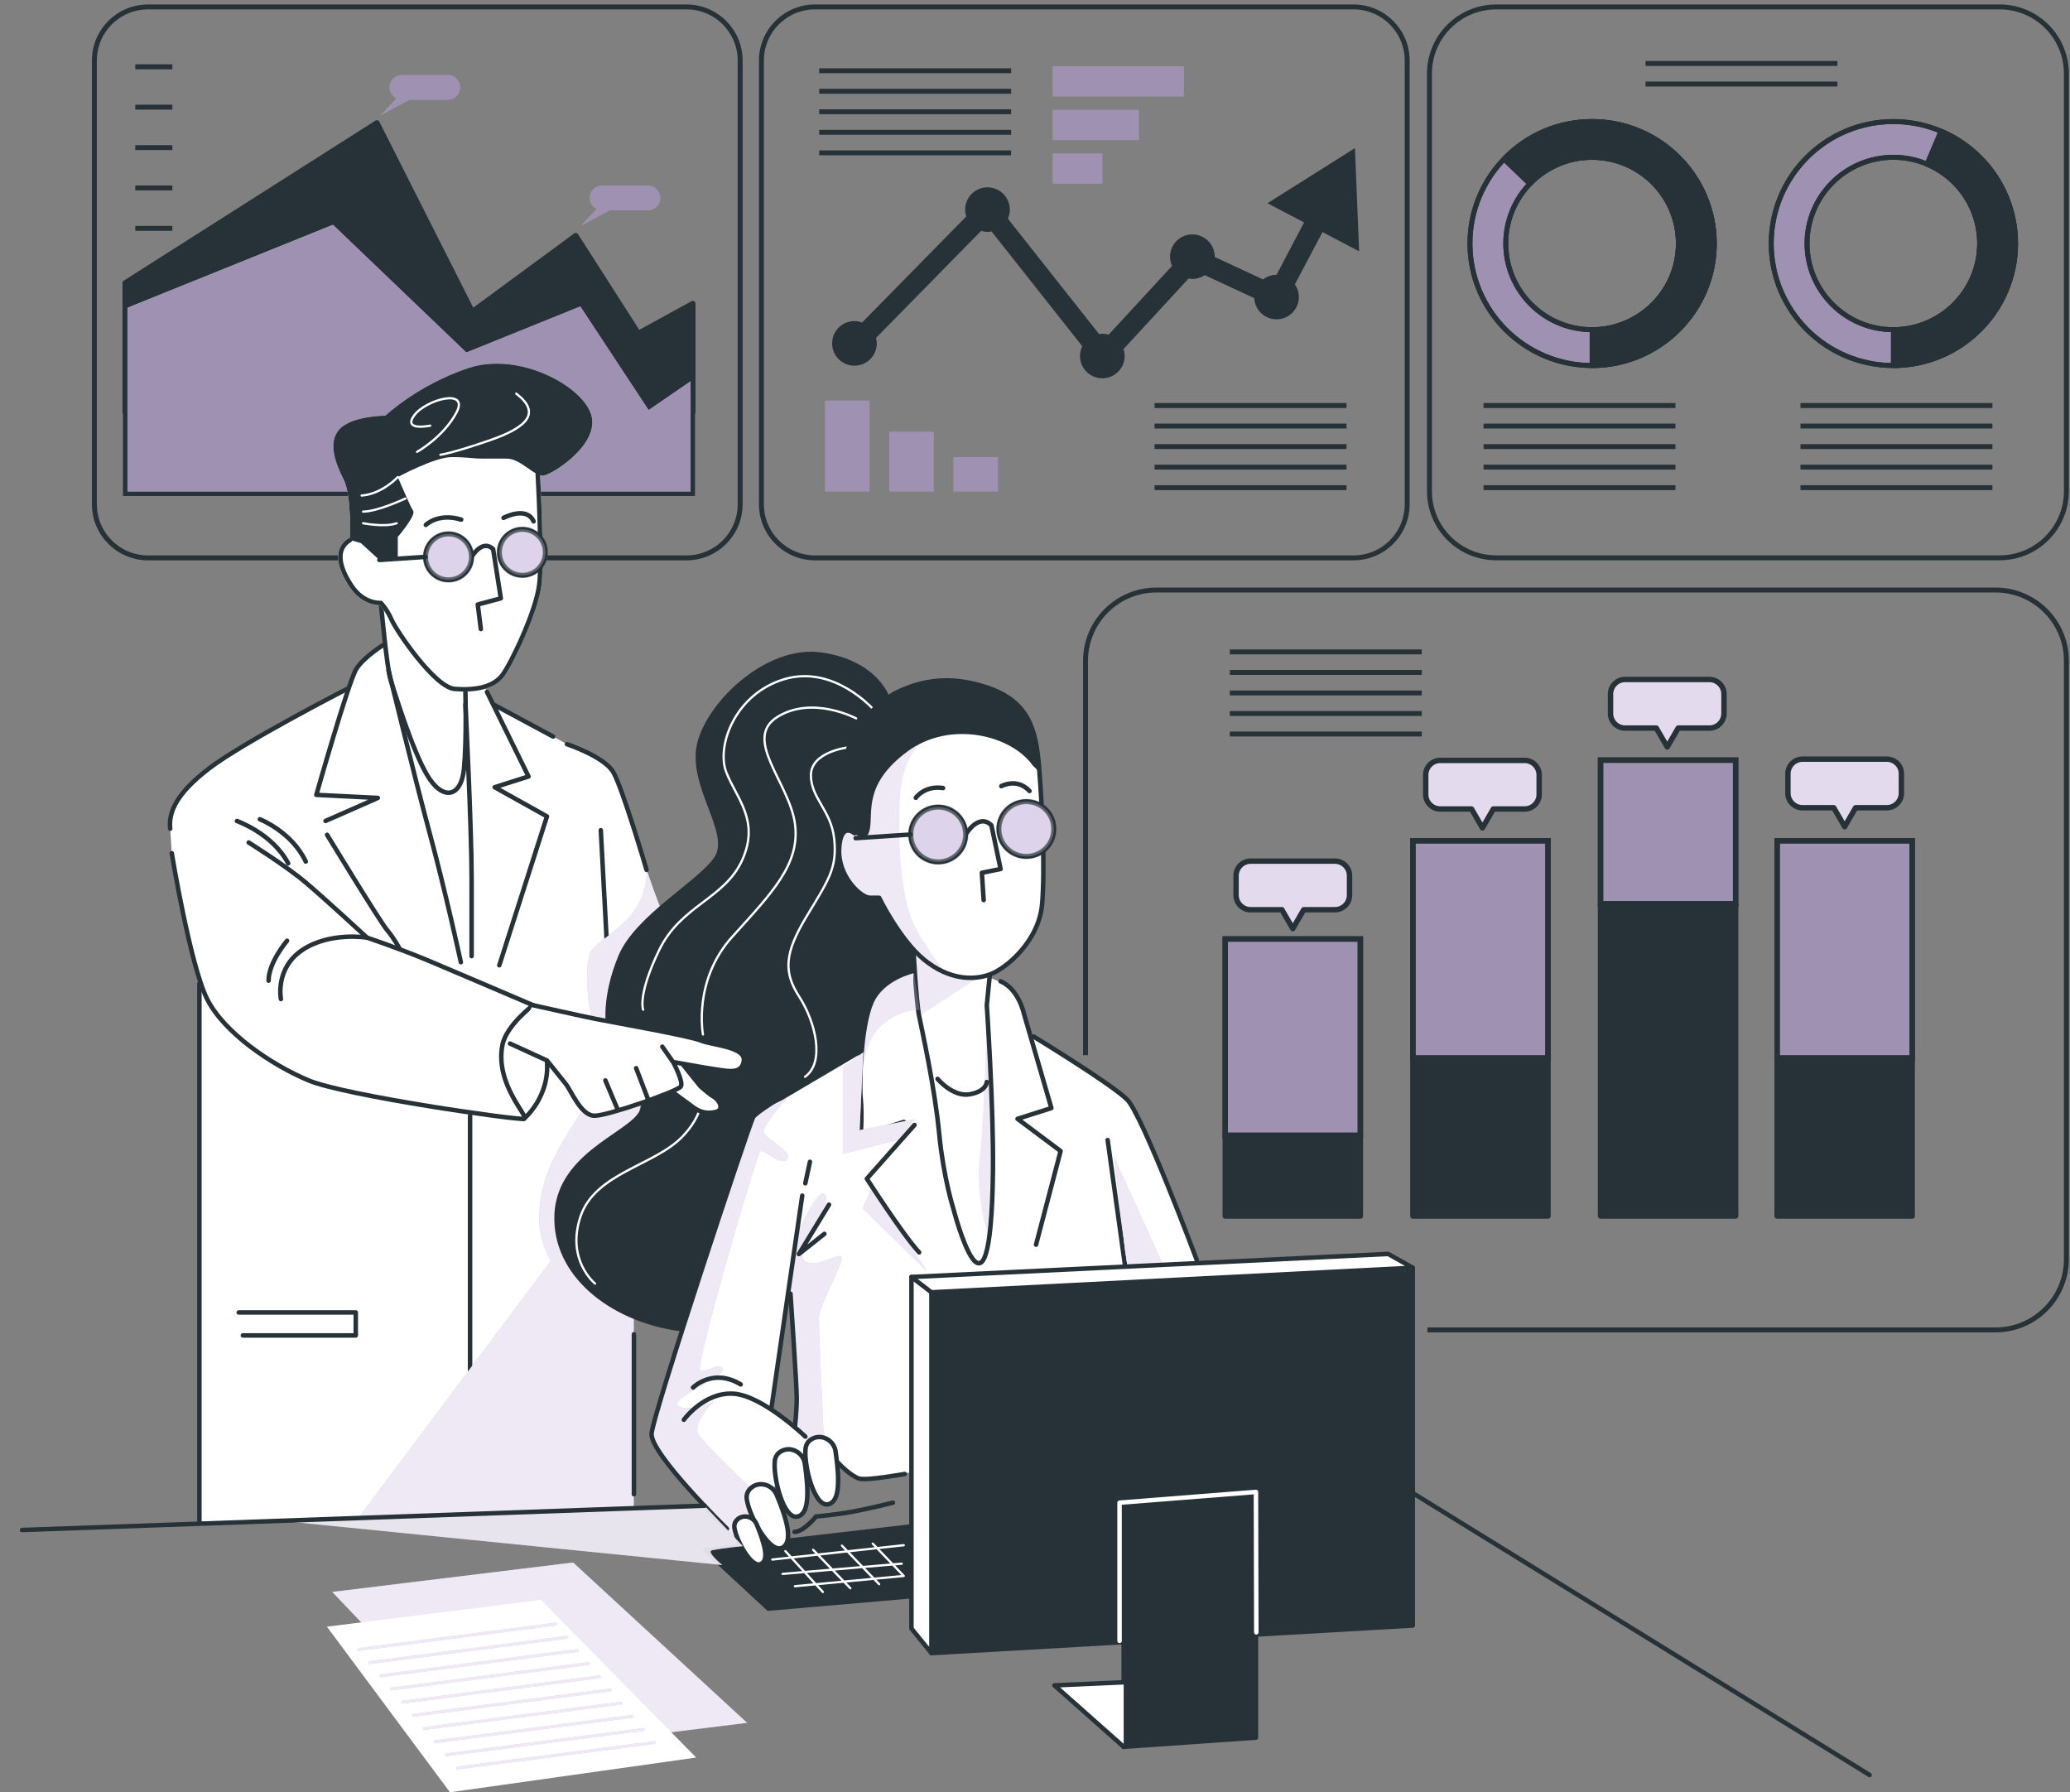 <svg width="447" height="387" fill="none" xmlns="http://www.w3.org/2000/svg"><rect width="100%" height="100%" fill="#808080" stroke="none"/><path d="M255.64 14.303h-28.31v6.52h28.31v-6.52zm-9.71 9.421h-18.6v6.52h18.6v-6.52zm-7.89 9.42h-10.71v6.52h10.71v-6.52z" fill="#C6B5DD"/><path opacity=".2" d="M255.64 14.303h-28.31v6.52h28.31v-6.52zm-9.71 9.421h-18.6v6.52h18.6v-6.52zm-7.89 9.42h-10.71v6.52h10.71v-6.52z" fill="#000"/><path d="M178.167 86.502v19.63h9.6v-19.63h-9.6zm13.872 6.738v12.889h9.6v-12.89h-9.6zm13.864 5.465v7.42h9.6v-7.42h-9.6z" fill="#C6B5DD"/><path opacity=".2" d="M178.167 86.502v19.63h9.6v-19.63h-9.6zm13.872 6.738v12.889h9.6v-12.89h-9.6zm13.864 5.465v7.42h9.6v-7.42h-9.6z" fill="#000"/><path d="M176.02 120.454h116.25c6.41 0 11.6-5.18 11.6-11.58v-95.8c0-6.39-5.19-11.58-11.6-11.58H176.02c-6.41 0-11.6 5.18-11.6 11.58v95.8c0 6.4 5.2 11.58 11.6 11.58zm73.3-32.89h41.45m-41.45 4.429h41.45m-41.45 4.431h41.45m-41.45 4.44h41.45m-41.45 4.43h41.45M176.9 15.274h41.45m-41.45 4.429h41.45m-41.45 4.431h41.45m-41.45 4.43h41.45m-41.45 4.44h41.45" stroke="#263238" stroke-width="1.063" stroke-miterlimit="10"/><path d="M285.58 50.114l7.91 4.14-.9-22.28-18.88 11.91 7.9 4.14-5.95 11.31c-1.1 0-2.1.38-2.91 1l-10.46-4.86c0-.02.01-.04.01-.05 0-2.66-2.16-4.81-4.82-4.81s-4.82 2.15-4.82 4.81c0 .71.16 1.38.44 1.99l-13.71 14.86c-.43-.13-.88-.21-1.35-.21-.24 0-.47.04-.7.07l-19.7-24.92c.27-.6.42-1.26.42-1.95 0-2.66-2.16-4.81-4.82-4.81s-4.82 2.15-4.82 4.81c0 .51.1 1 .25 1.46l-22.51 22.92c-.52-.19-1.07-.31-1.65-.31-2.66 0-4.82 2.15-4.82 4.81 0 2.66 2.16 4.81 4.82 4.81s4.82-2.15 4.82-4.81c0-.41-.07-.8-.16-1.18l22.7-23.12c.44.13.89.22 1.37.22.3 0 .59-.04.88-.09l19.6 24.79c-.31.64-.5 1.34-.5 2.1 0 2.66 2.16 4.81 4.82 4.81s4.82-2.15 4.82-4.81c0-.52-.1-1.01-.26-1.48l14.06-15.24c.27.05.53.08.81.08.99 0 1.92-.3 2.68-.82l10.7 4.97a4.81 4.81 0 004.8 4.57c2.66 0 4.82-2.15 4.82-4.81 0-1.01-.32-1.95-.86-2.73l5.97-11.29z" fill="#263238"/><path d="M137.85 71.993l-13.52-21.12-22.34 16.43-20.6-40.77-54.36 34.56v27.92h122.58v-23.47l-11.76 6.45z" fill="#263238" stroke="#263238" stroke-width="1.161" stroke-miterlimit="10" stroke-linecap="round" stroke-linejoin="round"/><path d="M140.2 87.844l-14.69-22.3-24.69 9.98-28.81-27.58-44.98 18.16v40.52h122.58v-25.24l-9.41 6.46z" fill="#C6B5DD" stroke="#263238" stroke-width=".877" stroke-miterlimit="10"/><path opacity=".2" d="M140.2 87.844l-14.69-22.3-24.69 9.98-28.81-27.58-44.98 18.16v40.52h122.58v-25.24l-9.41 6.46z" fill="#000"/><path d="M140.2 87.844l-14.69-22.3-24.69 9.98-28.81-27.58-44.98 18.16v40.52h122.58v-25.24l-9.41 6.46z" stroke="#263238" stroke-width=".877" stroke-miterlimit="10"/><path d="M96.68 16.194H86.8a2.68 2.68 0 00-2.68 2.68c0 1.04.6 1.94 1.48 2.38l-3.45 3.68 6.29-3.38h8.24a2.68 2.68 0 000-5.36z" fill="#C6B5DD"/><path opacity=".2" d="M96.68 16.194H86.8a2.68 2.68 0 00-2.68 2.68c0 1.04.6 1.94 1.48 2.38l-3.45 3.68 6.29-3.38h8.24a2.68 2.68 0 000-5.36z" fill="#000"/><path d="M139.91 40.053h-9.88a2.68 2.68 0 00-2.68 2.68c0 1.04.6 1.94 1.48 2.38l-3.45 3.68 6.29-3.38h8.24a2.68 2.68 0 000-5.36z" fill="#C6B5DD"/><path opacity=".2" d="M139.91 40.053h-9.88a2.68 2.68 0 00-2.68 2.68c0 1.04.6 1.94 1.48 2.38l-3.45 3.68 6.29-3.38h8.24a2.68 2.68 0 000-5.36z" fill="#000"/><path d="M31.98 120.454h116.25c6.4 0 11.6-5.18 11.6-11.58v-95.8c0-6.39-5.19-11.58-11.6-11.58H31.98c-6.41 0-11.6 5.18-11.6 11.58v95.8c0 6.4 5.19 11.58 11.6 11.58zm-2.77-106.03h8.01m-8.01 8.719h8.01m-8.01 8.72h8.01m-8.01 8.721h8.01m-8.01 8.719h8.01" stroke="#263238" stroke-width="1.063" stroke-miterlimit="10"/><path d="M343.8 26.244c-14.55 0-26.38 11.81-26.38 26.34 0 14.52 11.83 26.34 26.38 26.34 14.55 0 26.38-11.81 26.38-26.34s-11.83-26.34-26.38-26.34zm0 44.94c-10.28 0-18.64-8.35-18.64-18.61s8.36-18.61 18.64-18.61c10.28 0 18.64 8.35 18.64 18.61s-8.36 18.61-18.64 18.61z" fill="#C6B5DD" stroke="#263238" stroke-width="1.063" stroke-miterlimit="10"/><path opacity=".2" d="M343.8 26.244c-14.55 0-26.38 11.81-26.38 26.34 0 14.52 11.83 26.34 26.38 26.34 14.55 0 26.38-11.81 26.38-26.34s-11.83-26.34-26.38-26.34zm0 44.94c-10.28 0-18.64-8.35-18.64-18.61s8.36-18.61 18.64-18.61c10.28 0 18.64 8.35 18.64 18.61s-8.36 18.61-18.64 18.61z" fill="#000"/><path d="M343.8 26.244c-14.55 0-26.38 11.81-26.38 26.34 0 14.52 11.83 26.34 26.38 26.34 14.55 0 26.38-11.81 26.38-26.34s-11.83-26.34-26.38-26.34zm0 44.94c-10.28 0-18.64-8.35-18.64-18.61s8.36-18.61 18.64-18.61c10.28 0 18.64 8.35 18.64 18.61s-8.36 18.61-18.64 18.61z" stroke="#263238" stroke-width="1.063" stroke-miterlimit="10"/><path d="M343.8 26.244c-7.26 0-14.02 2.88-19.05 8.11l5.59 5.35c3.55-3.7 8.33-5.73 13.46-5.73 10.28 0 18.64 8.35 18.64 18.61s-8.36 18.61-18.64 18.61v7.73c14.55 0 26.38-11.81 26.38-26.34s-11.83-26.34-26.38-26.34z" fill="#263238" stroke="#263238" stroke-width="1.063" stroke-miterlimit="10" stroke-linecap="round" stroke-linejoin="round"/><path d="M408.86 26.244c-14.55 0-26.38 11.81-26.38 26.34 0 14.52 11.84 26.34 26.38 26.34 14.55 0 26.38-11.81 26.38-26.34s-11.83-26.34-26.38-26.34zm0 44.94c-10.28 0-18.64-8.35-18.64-18.61s8.36-18.61 18.64-18.61c10.28 0 18.64 8.35 18.64 18.61s-8.36 18.61-18.64 18.61z" fill="#C6B5DD" stroke="#263238" stroke-width="1.063" stroke-miterlimit="10"/><path opacity=".2" d="M408.86 26.244c-14.55 0-26.38 11.81-26.38 26.34 0 14.52 11.84 26.34 26.38 26.34 14.55 0 26.38-11.81 26.38-26.34s-11.83-26.34-26.38-26.34zm0 44.94c-10.28 0-18.64-8.35-18.64-18.61s8.36-18.61 18.64-18.61c10.28 0 18.64 8.35 18.64 18.61s-8.36 18.61-18.64 18.61z" fill="#000"/><path d="M408.86 26.244c-14.55 0-26.38 11.81-26.38 26.34 0 14.52 11.84 26.34 26.38 26.34 14.55 0 26.38-11.81 26.38-26.34s-11.83-26.34-26.38-26.34zm0 44.94c-10.28 0-18.64-8.35-18.64-18.61s8.36-18.61 18.64-18.61c10.28 0 18.64 8.35 18.64 18.61s-8.36 18.61-18.64 18.61z" stroke="#263238" stroke-width="1.063" stroke-miterlimit="10"/><path d="M419.13 28.314l-3.02 7.12a18.572 18.572 0 0111.38 17.15c0 10.26-8.36 18.61-18.64 18.61v7.73c14.55 0 26.38-11.81 26.38-26.34a26.27 26.27 0 00-16.1-24.27z" fill="#263238" stroke="#263238" stroke-width="1.063" stroke-miterlimit="10" stroke-linecap="round" stroke-linejoin="round"/><path d="M431.8 1.494H323.1c-7.96 0-14.42 6.44-14.42 14.39v90.17c0 7.95 6.46 14.39 14.42 14.39h108.7c7.96 0 14.42-6.44 14.42-14.39v-90.17c0-7.94-6.45-14.39-14.42-14.39zm-111.44 86.07h41.44m-41.44 4.429h41.44m-41.44 4.431h41.44m-41.44 4.44h41.44m-41.44 4.43h41.44m27-17.73h41.45m-41.45 4.429h41.45m-41.45 4.431h41.45m-41.45 4.44h41.45m-41.45 4.43h41.45m-74.91-91.59h41.44m-41.44 4.439h41.44m-88.54 269.011h122.67c8.45 0 15.31-6.84 15.31-15.28v-129.2c0-8.44-6.85-15.28-15.31-15.28H249.72c-8.45 0-15.31 6.84-15.31 15.28v85.15" stroke="#263238" stroke-width="1.063" stroke-miterlimit="10"/><path d="M293.76 202.744h-29.18v42.41h29.18v-42.41z" fill="#C6B5DD" stroke="#263238" stroke-width="1.161" stroke-miterlimit="10"/><path opacity=".2" d="M293.76 202.744h-29.18v42.41h29.18v-42.41z" fill="#000"/><path d="M293.76 202.744h-29.18v42.41h29.18v-42.41z" stroke="#263238" stroke-width="1.161" stroke-miterlimit="10"/><path d="M334.28 181.534H305.1v46.95h29.18v-46.95z" fill="#C6B5DD" stroke="#263238" stroke-width="1.161" stroke-miterlimit="10"/><path opacity=".2" d="M334.28 181.534H305.1v46.95h29.18v-46.95z" fill="#000"/><path d="M334.28 181.534H305.1v46.95h29.18v-46.95z" stroke="#263238" stroke-width="1.161" stroke-miterlimit="10"/><path d="M374.8 164.124h-29.18v31.05h29.18v-31.05z" fill="#C6B5DD" stroke="#263238" stroke-width="1.161" stroke-miterlimit="10"/><path opacity=".2" d="M374.8 164.124h-29.18v31.05h29.18v-31.05z" fill="#000"/><path d="M374.8 164.124h-29.18v31.05h29.18v-31.05z" stroke="#263238" stroke-width="1.161" stroke-miterlimit="10"/><path d="M293.76 245.144h-29.18v17.42h29.18v-17.42zm40.52-16.66H305.1v34.08h29.18v-34.08z" fill="#263238" stroke="#263238" stroke-width="1.161" stroke-miterlimit="10" stroke-linecap="round" stroke-linejoin="round"/><path d="M412.93 181.534h-29.18v46.95h29.18v-46.95z" fill="#C6B5DD" stroke="#263238" stroke-width="1.161" stroke-miterlimit="10"/><path opacity=".2" d="M412.93 181.534h-29.18v46.95h29.18v-46.95z" fill="#000"/><path d="M412.93 181.534h-29.18v46.95h29.18v-46.95z" stroke="#263238" stroke-width="1.161" stroke-miterlimit="10"/><path d="M412.93 228.484h-29.18v34.08h29.18v-34.08zm-38.13-33.32h-29.18v67.4h29.18v-67.4z" fill="#263238" stroke="#263238" stroke-width="1.161" stroke-miterlimit="10" stroke-linecap="round" stroke-linejoin="round"/><path d="M329.22 164.184h-18.2a3.15 3.15 0 00-3.15 3.15v4.19a3.15 3.15 0 003.15 3.15h6.74l2.36 4.08 2.36-4.08h6.74a3.15 3.15 0 003.15-3.15v-4.19a3.15 3.15 0 00-3.15-3.15z" fill="#C6B5DD"/><path opacity=".5" d="M329.22 164.184h-18.2a3.15 3.15 0 00-3.15 3.15v4.19a3.15 3.15 0 003.15 3.15h6.74l2.36 4.08 2.36-4.08h6.74a3.15 3.15 0 003.15-3.15v-4.19a3.15 3.15 0 00-3.15-3.15z" fill="#fff"/><path d="M329.22 164.184h-18.2a3.15 3.15 0 00-3.15 3.15v4.19a3.15 3.15 0 003.15 3.15h6.74l2.36 4.08 2.36-4.08h6.74a3.15 3.15 0 003.15-3.15v-4.19a3.15 3.15 0 00-3.15-3.15z" stroke="#263238" stroke-width="1.167" stroke-miterlimit="10" stroke-linecap="round" stroke-linejoin="round"/><path d="M288.27 185.934h-18.2a3.15 3.15 0 00-3.15 3.15v4.19a3.15 3.15 0 003.15 3.15h6.74l2.36 4.08 2.36-4.08h6.74a3.15 3.15 0 003.15-3.15v-4.19a3.15 3.15 0 00-3.15-3.15z" fill="#C6B5DD"/><path opacity=".5" d="M288.27 185.934h-18.2a3.15 3.15 0 00-3.15 3.15v4.19a3.15 3.15 0 003.15 3.15h6.74l2.36 4.08 2.36-4.08h6.74a3.15 3.15 0 003.15-3.15v-4.19a3.15 3.15 0 00-3.15-3.15z" fill="#fff"/><path d="M288.27 185.934h-18.2a3.15 3.15 0 00-3.15 3.15v4.19a3.15 3.15 0 003.15 3.15h6.74l2.36 4.08 2.36-4.08h6.74a3.15 3.15 0 003.15-3.15v-4.19a3.15 3.15 0 00-3.15-3.15z" stroke="#263238" stroke-width="1.167" stroke-miterlimit="10" stroke-linecap="round" stroke-linejoin="round"/><path d="M369.13 146.714h-18.2a3.15 3.15 0 00-3.15 3.15v4.19a3.15 3.15 0 003.15 3.15h6.74l2.36 4.08 2.36-4.08h6.74a3.15 3.15 0 003.15-3.15v-4.19a3.15 3.15 0 00-3.15-3.15z" fill="#C6B5DD"/><path opacity=".5" d="M369.13 146.714h-18.2a3.15 3.15 0 00-3.15 3.15v4.19a3.15 3.15 0 003.15 3.15h6.74l2.36 4.08 2.36-4.08h6.74a3.15 3.15 0 003.15-3.15v-4.19a3.15 3.15 0 00-3.15-3.15z" fill="#fff"/><path d="M369.13 146.714h-18.2a3.15 3.15 0 00-3.15 3.15v4.19a3.15 3.15 0 003.15 3.15h6.74l2.36 4.08 2.36-4.08h6.74a3.15 3.15 0 003.15-3.15v-4.19a3.15 3.15 0 00-3.15-3.15z" stroke="#263238" stroke-width="1.167" stroke-miterlimit="10" stroke-linecap="round" stroke-linejoin="round"/><path d="M407.44 163.914h-18.2a3.15 3.15 0 00-3.15 3.15v4.19a3.15 3.15 0 003.15 3.15h6.74l2.36 4.08 2.36-4.08h6.74a3.15 3.15 0 003.15-3.15v-4.19c.01-1.74-1.41-3.15-3.15-3.15z" fill="#C6B5DD"/><path opacity=".5" d="M407.44 163.914h-18.2a3.15 3.15 0 00-3.15 3.15v4.19a3.15 3.15 0 003.15 3.15h6.74l2.36 4.08 2.36-4.08h6.74a3.15 3.15 0 003.15-3.15v-4.19c.01-1.74-1.41-3.15-3.15-3.15z" fill="#fff"/><path d="M407.44 163.914h-18.2a3.15 3.15 0 00-3.15 3.15v4.19a3.15 3.15 0 003.15 3.15h6.74l2.36 4.08 2.36-4.08h6.74a3.15 3.15 0 003.15-3.15v-4.19c.01-1.74-1.41-3.15-3.15-3.15z" stroke="#263238" stroke-width="1.167" stroke-miterlimit="10" stroke-linecap="round" stroke-linejoin="round"/><path d="M265.57 140.754h41.45m-41.45 4.43h41.45m-41.45 4.44h41.45m-41.45 4.43h41.45m-41.45 4.43h41.45" stroke="#263238" stroke-width="1.063" stroke-miterlimit="10"/><path d="M196.64 329.604l-44.32 5.12 13.61 12.6 30.56-2.65" fill="#263238"/><path d="M196.64 329.604l-44.32 5.12 13.61 12.6 30.56-2.65" stroke="#263238" stroke-width=".97" stroke-miterlimit="10" stroke-linecap="round" stroke-linejoin="round"/><path d="M166.77 336.734l28.39-3.1m-26.17 6.2l25.73-2.21m-23.07 4.87l23.51-2.22m-25.56-5.36l8.09 8.82m-2.1-9.11l8.04 8.31m-1.82-9.2l8.03 8.31m-1.38-8.75l6.7 6.98" stroke="#fff" stroke-width=".485" stroke-miterlimit="10" stroke-linecap="round" stroke-linejoin="round"/><path d="M151.32 224.664c-1.46-.63-8.22-26.93-8.22-26.93l-3.48-9.91s-5.23-17.86-7.23-21.17c-1.99-3.31-9.96-5.97-9.96-5.97l-2.99-1.66-12.95-6.96.01.08-1.87-3.91-22.38-18.04s.4 4.34.99 8.62c-.06.04-4.65 3-6.3 5.63-.31.49-.57 1.54-1.82 4.29-4.96 2.58-23.83 12.45-30.06 17.26-7.31 5.64-8.63 9.61-8.3 12.93l.33 5.3s3.12 18.96 6.38 28.37l-.4-.19-.11 116.62 93.49-3.59.14-86.63c3.2-1.05 6.53-2.28 8.54-3.17l.5.45s2.9 2.12 4.22 3.09c1.32.96 3.02 1.4 4.82.89 1.79-.51.67-2.63-.64-3.33-.82-.43-2.79-2.21-2.79-2.21l-3.9-4.86c2.34.42 6.1 1.08 7.65 1.3 2.32.33 5.31.99 5.65-1.99.31-2.98-6.99-3.31-9.32-4.31z" fill="#fff"/><path d="M82.25 130.194s1.28 14.1 2.11 16.65c.75 2.29 4.54 14.85 7.86 20.48 3.32 5.64 7.37 4.95 7.97-1.33.6-6.34.31-16.56.31-16.56m-17.49-10.33s-4.41 2.68-6.07 5.34c-1.66 2.65-8.63 27.18-8.63 27.18l13.28.66-11.29 4.97m.33 2.99s11.29 18.56 12.95 20.55c1.66 1.99 2.66 3.98 2.66 3.98" stroke="#263238" stroke-width=".97" stroke-miterlimit="10" stroke-linecap="round" stroke-linejoin="round"/><path d="M83.91 144.774s5.65 23.21 8.97 35.47c3.32 12.27 6.64 27.51 6.64 27.51m.99-55.68s1.33 26.85 1.33 37.46v16.91m3.32-57.03l8.97 18.24-7.31 2.32 11.29 6.3-10.29 32.15m-1.33-56.35l12.95 6.96m10.3 20.22l1.66 31.16m-56.46-61.66s-22.58 11.6-29.89 17.24c-7.31 5.64-8.63 9.61-8.3 12.93m6.31 33.48v116.02m58.45-87.51v83.21m-50.34-146.85s7.63 2.66 11.06 9.13m-6.11-9.51s6.86 2.66 9.91 9.13m-14.48 97.36h25.28v4.96H52.45" stroke="#263238" stroke-width=".97" stroke-miterlimit="10" stroke-linecap="round" stroke-linejoin="round"/><path d="M145.03 202.114c-2.39-5.95-4.38-11.03-5.42-14.28.22 2.36-.72 7.3-4.28 10.78-6.9 6.74-8.86 4.4-8.54 13.76.31 9.36 4.01 13.61 1.69 21.59s-12.36 15.83-12.04 29.68c.07 2.92.98 5.84 2.47 8.63l-41.59 55.57 59.53-1.75v-79.48l8.18-44.5z" fill="#C6B5DD"/><path opacity=".7" d="M145.03 202.114c-2.39-5.95-4.38-11.03-5.42-14.28.22 2.36-.72 7.3-4.28 10.78-6.9 6.74-8.86 4.4-8.54 13.76.31 9.36 4.01 13.61 1.69 21.59s-12.36 15.83-12.04 29.68c.07 2.92.98 5.84 2.47 8.63l-41.59 55.57 59.53-1.75v-79.48l8.18-44.5z" fill="#fff"/><path d="M136.89 288.094v34.53" stroke="#263238" stroke-width=".97" stroke-miterlimit="10" stroke-linecap="round" stroke-linejoin="round"/><path d="M117.45 102.674c1.99-.33 11.96-6.63 10.29-12.93-1.66-6.3-15.61-13.92-26.57-10.28-10.96 3.64-17.93 10.28-17.93 10.28s-7.31 0-9.96 2.98c-2.66 2.98-.66 7.62 1 10.94 1.44 2.88 1.38 10.49 1.34 12.45-.09 0-.18.01-.26.06-1.19.71-1.94 1.7-2.22 2.94-.45 2.01.38 4.67 2.39 7.69 2.39 3.59 5.55 3.87 6.49 3.87h.02c.36.4 1.32 1.58 2.08 3.35.84 1.96 9.21 14.84 14.02 15.21.69.05 1.35.08 1.98.08 4.13 0 7.13-1.11 8.74-3.26 2.12-2.83 7.41-14.24 8.06-19.79.11-.95.18-2.25.21-3.74.69-.92 1.12-2.04 1.12-3.28 0-1.25-.44-2.38-1.14-3.3-.12-5.86-.43-11.95-.5-13.35.3.09.58.12.84.08z" fill="#fff"/><path d="M116.12 102.344s1 18.23.33 23.87c-.66 5.64-5.98 16.91-7.97 19.56-1.99 2.65-5.98 3.31-10.29 2.98-4.32-.33-12.62-12.6-13.62-14.92-1-2.32-2.32-3.65-2.32-3.65s-3.65.33-6.31-3.65c-2.66-3.98-3.65-7.96-.33-9.95" stroke="#263238" stroke-width=".97" stroke-miterlimit="10" stroke-linecap="round" stroke-linejoin="round"/><path d="M101.84 120.244s2.32-3.98 4.65-1.66l1.66 10.61-4.98 1.33.66 5.3" stroke="#263238" stroke-width=".97" stroke-miterlimit="10" stroke-linecap="round" stroke-linejoin="round"/><path d="M101.84 120.244c0-2.75-2.23-4.97-4.98-4.97-2.75 0-4.98 2.23-4.98 4.97 0 2.75 2.23 4.97 4.98 4.97 2.75 0 4.98-2.22 4.98-4.97z" fill="#C6B5DD" stroke="#263238" stroke-width=".97" stroke-miterlimit="10" stroke-linecap="round" stroke-linejoin="round"/><path opacity=".4" d="M101.84 120.244c0-2.75-2.23-4.97-4.98-4.97-2.75 0-4.98 2.23-4.98 4.97 0 2.75 2.23 4.97 4.98 4.97 2.75 0 4.98-2.22 4.98-4.97z" fill="#fff" stroke="#263238" stroke-width="1.167" stroke-miterlimit="10"/><path d="M117.78 119.254c0-2.75-2.23-4.97-4.98-4.97-2.75 0-4.98 2.23-4.98 4.97 0 2.74 2.23 4.97 4.98 4.97 2.75 0 4.98-2.23 4.98-4.97z" fill="#C6B5DD" stroke="#263238" stroke-width=".97" stroke-miterlimit="10" stroke-linecap="round" stroke-linejoin="round"/><path opacity=".4" d="M117.78 119.254c0-2.75-2.23-4.97-4.98-4.97-2.75 0-4.98 2.23-4.98 4.97 0 2.74 2.23 4.97 4.98 4.97 2.75 0 4.98-2.23 4.98-4.97z" fill="#fff" stroke="#263238" stroke-width="1.167" stroke-miterlimit="10"/><path d="M91.88 120.244l-9.96.66m10.04-7.57s2.67-2.66 7.63-1.14m9.15-.38s4.96-2.66 6.48.76" stroke="#263238" stroke-width=".97" stroke-miterlimit="10" stroke-linecap="round" stroke-linejoin="round"/><path d="M85.9 103.004s2.66 6.3 3.32 7.29c.66.99-3.32 5.64-3.32 5.64v4.64l-3.99.33-3.99-3.65-2.32-.66s.33-9.61-1.33-12.93c-1.66-3.32-3.65-7.96-1-10.94 2.66-2.98 9.96-2.98 9.96-2.98s6.97-6.63 17.93-10.28c10.96-3.65 24.91 3.98 26.57 10.28 1.66 6.3-8.3 12.6-10.29 12.93-1.99.33-4.98-3.65-7.97-3.65h-4.65c-3.32 0-3.65-.33-7.31-.33-3.64 0-11.61 4.31-11.61 4.31z" fill="#263238"/><path d="M90.06 97.564s5.67-3.14 8.51-8.49-6.62-2.83-9.14.63c-2.52 3.46 3.47 2.2 3.47 2.2m-7 11.1s-3.4 3.68-7.81 3.99m9.45.64s-5.99 2.83-9.14 2.83m0 2.51s4.73.94 7.25 0m9.45-14.78s2.52-.31 10.71-3.14c8.19-2.83 11.03-5.97 5.67-10.06" stroke="#fff" stroke-width=".485" stroke-miterlimit="10" stroke-linecap="round" stroke-linejoin="round"/><path d="M259.7 275.974s-13.05-34.71-16.4-38.05c-3.35-3.34-20.14-13.57-20.14-13.57l-1.35-2.31-.82-2.81s-.98-4.23-3.88-6.32l-.23-.49-19.8-8.49s.14 2.62.35 5.78c-2.34.85-7.54 3.12-9.32 7.19-1.15 2.63-1.82 6.99-2.15 11.11l-.81.6.31-1.1s-21.92 12.27-22.91 14.25c-1.27 1.67-4.58 12.45-4.58 12.45s-3.31 10.34-6.93 21.77c-5.12 15.72-10.07 31.43-10.38 33.94-.05.23-.02.12-.02.12-.33 4.31 16.14 20.2 16.14 20.2l.22-.04 1.96 2.05s0-.2.05-.83c1.4 2.83 3.66 7.01 5.46 6.12 1.48-.73 1.03-3.3-.2-6.65 1.49 2.27 3.21 3.92 4.56 3.26 2.35-1.16 1.18-5.17-1.17-10.91-.42-1.03-1.29-1.75-2.26-2.06.75-.08 1.53-.16 2.32-.26.78 3.67 2.56 6.85 4.54 6.42 2.07-.44 2.29-2.96 1.9-7.38.2-.04.47-.59.67-.63.88 3.09 2.23 5.84 3.93 5.48 1.87-.4 2.38-2.25 2.16-6.02-.05-1.4-.1-1.84-.15-2.73.72.45 4.31 2.62 4.72 2.92 1.33.99 11.45-1.16 11.45-1.16 14.78-4.78 38.42-4.97 53.67-15.22 10.16-6.82 9.09-26.63 9.09-26.63zm-93.16 28.39l4.01-26.31 1.59 23.98-.47 5.92-5.13-3.59z" fill="#fff"/><path d="M162.61 241.244l23.81-14.04s1.48-12.75 4.53-14.06c0 0 4.18-3.65 8.93-2.93 2.72.41 4.73-2.97 6.27-8.91 0-11.72-.16-26.66-.28-35.98-1.05-4.6-2.08-8.35-2.44-9.8l-11.22-4.73s-2.41-8.11-14.74-9.91c-12.34-1.8-25.57 11.41-27.08 20.42-1.5 9.01 7.22 18.62 3.91 23.73-3.31 5.11-17.15 12.61-20.76 21.33-3.61 8.71-2.71 14.72-2.71 14.72s9.93 14.12 7.22 18.92c-2.71 4.81-18.65 9.31-18.35 23.43.28 13.09 13.23 22.3 27.58 24.05l15.33-46.24z" fill="#263238"/><path d="M188.66 153.224s-8.51-9.75-19.22-6.6c-10.71 3.14-14.81 14.47-12.6 20.13 2.21 5.66 7.25 10.38 3.47 18.87s-13.23 9.75-17.96 19.5-3.47 12.89-3.47 12.89" stroke="#fff" stroke-width=".485" stroke-miterlimit="10" stroke-linecap="round" stroke-linejoin="round"/><path d="M182.99 161.404s-7.88.94-7.88 5.98c0 5.03 4.41 7.55 5.04 13.84.63 6.29-1.26 8.81-5.99 16.67-4.73 7.86-5.04 11.95-1.58 17.3 3.47 5.35 5.67 14.15 1.26 17.3" stroke="#fff" stroke-width=".485" stroke-miterlimit="10" stroke-linecap="round" stroke-linejoin="round"/><path d="M184.88 155.114s-9.45-5.03-17.01-.31c-7.56 4.72 2.52 14.15 3.78 22.96 1.26 8.81-5.04 15.09-13.55 24.53-8.51 9.43-6.3 21.07-6.3 21.07m-.62 11s2.21 4.72-3.78 11.01-18.9 7.86-22.05 17.3c-3.15 9.43 3.15 14.47 3.15 14.47" stroke="#fff" stroke-width=".485" stroke-miterlimit="10" stroke-linecap="round" stroke-linejoin="round"/><path d="M197.15 203.414s.66 12.64 1.33 15.96c.66 3.31 3.34 15.13 4.35 25.57.91 9.34 3.02 15.96 3.02 15.96s8.09 31.42 8.57-8.05c.17-13.93-1.33-35.8-1.33-35.8l.66-6.63" fill="#fff"/><path opacity=".3" d="M210.68 211.494l-12.2 7.87-.78-13.29s8.15 4.82 12.98 5.42zm2.41 5.55s-.4 22.56-1.5 32.1c-1.1 9.53 1.84 17.97 1.84 17.97s1.53-34.87-.34-50.07z" fill="#C6B5DD"/><path d="M197.15 203.414s.66 12.64 1.33 15.96c.66 3.31 3.34 15.13 4.35 25.57.91 9.34 3.02 15.96 3.02 15.96s8.09 31.42 8.57-8.05c.17-13.93-1.33-35.8-1.33-35.8l.66-6.63" stroke="#263238" stroke-width=".97" stroke-miterlimit="10" stroke-linecap="round" stroke-linejoin="round"/><path d="M188.35 256.374l-2.11 4.52 13.88 13.55-11.77-18.07z" fill="#C6B5DD"/><path opacity=".7" d="M188.35 256.374l-2.11 4.52 13.88 13.55-11.77-18.07z" fill="#fff"/><path d="M172.18 266.364s4.64-10.72 6.1-8.28c1.46 2.44-7.81 12.91-4.15 14.37 3.66 1.46 9.03-3.9 7.32.49-1.71 4.38-4.64 9.5-4.64 11.69 0 2.19.98 23.87.98 23.87l.24 1.46-2.93 1.95s-3.17-3.17-3.17-5.85c0-2.68-.49-13.4-.49-15.83 0-2.44-1.14-11.02-1.14-11.02l1.88-12.85z" fill="#C6B5DD"/><path opacity=".7" d="M172.18 266.364s4.64-10.72 6.1-8.28c1.46 2.44-7.81 12.91-4.15 14.37 3.66 1.46 9.03-3.9 7.32.49-1.71 4.38-4.64 9.5-4.64 11.69 0 2.19.98 23.87.98 23.87l.24 1.46-2.93 1.95s-3.17-3.17-3.17-5.85c0-2.68-.49-13.4-.49-15.83 0-2.44-1.04-11.6-1.04-11.6l1.78-12.27z" fill="#fff"/><path d="M197.31 209.644s-6.8 1.43-9.12 6.74c-2.32 5.3-2.66 17.57-2.32 20.88.33 3.31 0 7.96 0 7.96l9.3-2.98" fill="#fff"/><path opacity=".3" d="M198.59 218.064s-3.72-.21-7.64 2.89c-3.93 3.09-4.34 8.66-4.34 8.66s-1.24-6.6 1.24-12.38c2.48-5.77 9.46-7.59 9.46-7.59l1.28 8.42z" fill="#C6B5DD"/><path d="M197.31 209.644s-6.8 1.43-9.12 6.74c-2.32 5.3-2.66 17.57-2.32 20.88.33 3.31 0 7.96 0 7.96l9.3-2.98m2.31.66l-10.29 11.6s7.64 11.93 11.29 15.91m25.24-1.66l5.31-20.22-9.3-6.96 7.31-2.32-5.98-20.55s-1.11-5.16-4.99-6.82m-13.61 21.07s3.32 3.98 6.97 3.32c3.65-.66 3.65-2.65 3.65-2.65" stroke="#263238" stroke-width=".97" stroke-miterlimit="10" stroke-linecap="round" stroke-linejoin="round"/><path d="M169.99 237.134s-5.37 5.85-5.12 7.31c.24 1.46 6.59 4.14 5.12 5.85-1.46 1.71-5.12-2.44-5.86-1.7-.73.73-14.15 46.52-12.93 47.25 1.22.73 4.15-1.95 4.88-.24.73 1.7-12.2 6.58-9.52 8.04 2.68 1.46 9.27-1.7 8.05-1.22-1.22.49-4.88 5.11-3.9 7.06.98 1.95 11.43 11.83 11.43 11.83s-2.16.83-1.43 3.27c.73 2.44 1.95 3.17 1.95 3.17s-2.8-2.31-3.23.19c-.43 2.49-.43 3.96-.43 3.96l-6.85-6.78c-5.58-5.68-10.12-11-11.46-15.57 0 0-.23.67 1.23-4.69s16.1-51.15 16.1-51.15 3.31-10.78 4.58-12.45c1.29-1.69 7.39-4.13 7.39-4.13z" fill="#C6B5DD"/><path opacity=".7" d="M169.99 237.134s-5.37 5.85-5.12 7.31c.24 1.46 6.59 4.14 5.12 5.85-1.46 1.71-5.12-2.44-5.86-1.7-.73.73-14.15 46.52-12.93 47.25 1.22.73 4.15-1.95 4.88-.24.73 1.7-12.2 6.58-9.52 8.04 2.68 1.46 9.27-1.7 8.05-1.22-1.22.49-4.88 5.11-3.9 7.06.98 1.95 11.43 11.83 11.43 11.83s-2.16.83-1.43 3.27c.73 2.44 1.95 3.17 1.95 3.17s-2.8-2.31-3.23.19c-.43 2.49-.64 4.14-.64 4.14l-6.64-6.97c-6.92-6.91-11.2-12.36-11.46-15.57 0 0-.81 1.52 1.23-4.69 1.73-5.28 16.1-51.15 16.1-51.15s3.31-10.78 4.58-12.45c1.29-1.68 7.39-4.12 7.39-4.12z" fill="#fff"/><path d="M182.01 230.474v18.67l11.77-3.01 3.92-4.52-12.07 2.41.79-16.82-4.41 3.27z" fill="#C6B5DD"/><path opacity=".7" d="M182.01 230.474v18.67l11.77-3.01 3.92-4.52-12.07 2.41.79-16.82-4.41 3.27z" fill="#fff"/><path d="M185.53 226.994s-21.92 12.27-22.91 14.25c-1 1.99-21.59 63.98-21.92 68.29-.33 4.31 16.27 20.55 16.27 20.55m16.27-71.93l-6.64 45.74m7.3-48.4l1-4.64" stroke="#263238" stroke-width=".97" stroke-miterlimit="10" stroke-linecap="round" stroke-linejoin="round"/><path d="M147.67 306.554s4.32-5.97 10.63-5.64c6.31.33 15.61 9.28 15.61 9.28m-24.25-10.61s4.32-4.31 10.29-.66" stroke="#263238" stroke-width=".97" stroke-miterlimit="10" stroke-linecap="round" stroke-linejoin="round"/><path d="M180.44 313.394c-.33-2.36-2.92-3.86-5.03-2.74-.76.4-1.35 1.07-1.46 2.17-.37 3.64 1.88 12.61 4.87 11.98 2.57-.55 2.49-5.27 1.62-11.41zm-6.64 2.65c-.33-2.36-2.92-3.86-5.03-2.74-.76.4-1.35 1.07-1.46 2.17-.37 3.64 1.88 12.61 4.87 11.98 2.57-.55 2.49-5.26 1.62-11.41z" fill="#fff" stroke="#263238" stroke-width=".97" stroke-miterlimit="10" stroke-linecap="round" stroke-linejoin="round"/><path d="M167.7 322.724c-.93-2.2-3.78-3.02-5.56-1.42-.64.58-1.04 1.37-.88 2.46.54 3.62 4.95 11.81 7.67 10.41 2.36-1.19 1.06-6.03-1.23-11.45z" fill="#fff" stroke="#263238" stroke-width=".97" stroke-miterlimit="10" stroke-linecap="round" stroke-linejoin="round"/><path d="M163.4 329.124c-.68-1.65-2.83-2.26-4.15-1.06-.48.43-.78 1.03-.66 1.84.41 2.71 3.68 8.8 5.74 7.79 1.76-.87.83-4.27-.93-8.57z" fill="#fff" stroke="#263238" stroke-width=".97" stroke-miterlimit="10" stroke-linecap="round" stroke-linejoin="round"/><path d="M180.99 315.844s2.6 2.81 4.53 3.41c1.59.49 9.86-1 9.86-1m-2.55 6.2s-5.31 1.33-8.97 1.99c-3.65.66-7.64.99-7.64.99s-2.66 3.32-4.65 3.32m51.66-106.94s16.79 10.23 20.14 13.57c3.35 3.34 15.06 34.67 15.06 34.67m-19.24-25.89l3.76 27.15" stroke="#263238" stroke-width=".97" stroke-miterlimit="10" stroke-linecap="round" stroke-linejoin="round"/><path d="M242.95 270.044l-2.34-20.17 10.34 22.78-7.53.34-.47-2.95z" fill="#C6B5DD"/><path opacity=".7" d="M242.95 270.044l-2.34-20.17 10.34 22.78-7.53.34-.47-2.95z" fill="#fff"/><path d="M179.02 260.104l-6.51 10.67 5.51-4.36m-7.32 12.92s1.35 19.82 1.35 22.53c0 2.7-.39 6.26-.39 6.26" stroke="#263238" stroke-width=".97" stroke-miterlimit="10" stroke-linecap="round" stroke-linejoin="round"/><path d="M184.53 179.914l-.03-.03.03.03z" fill="#263238"/><path d="M193.16 149.744s-9.63 5.64-10.29 13.92c-.66 8.29 1.66 16.24 1.66 16.24s-2.99-2.65-3.32 3.32c-.33 5.97 4.65 10.61 6.64 10.61h1.99s4.43 9.09 9.74 13.4c5.31 4.31 10.51 4.5 14.17 3.17 3.65-1.33 10.63-7.29 11.29-15.25.66-7.96 0-21.22-.66-29.5-.66-8.29-2.32-14.25-11.29-17.24-8.97-2.97-15.28-.99-19.93 1.33z" fill="#fff"/><path opacity=".3" d="M184.53 179.914s-2.99-2.65-3.32 3.32c-.33 5.97 4.65 10.61 6.64 10.61h1.99s4.43 9.09 9.74 13.4c.82.58 1.59 1.12 2.3 1.61.82.49 1.63.9 2.43 1.22-1.79-2.2-5.69-7.27-7.51-11.83-2.41-6.02-3.02-18.67-2.41-26.81.6-8.13 4.83-11.45 4.83-11.45l-6.03-.3c-.89 0-5.53 6.92-10.26 10.89l1.6 9.34z" fill="#C6B5DD"/><path d="M193.16 149.744s-9.63 5.64-10.29 13.92c-.66 8.29 1.66 16.24 1.66 16.24s-2.99-2.65-3.32 3.32c-.33 5.97 4.65 10.61 6.64 10.61h1.99s4.43 9.09 9.74 13.4c5.31 4.31 10.51 4.5 14.17 3.17 3.65-1.33 10.63-7.29 11.29-15.25.66-7.96 0-21.22-.66-29.5-.66-8.29-2.32-14.25-11.29-17.24-8.97-2.97-15.28-.99-19.93 1.33z" stroke="#263238" stroke-width=".97" stroke-miterlimit="10" stroke-linecap="round" stroke-linejoin="round"/><path d="M208.54 180.184s2.77-4.75 5.55-1.98l1.98 9.43-4.04.82.38 5.89" stroke="#263238" stroke-width=".97" stroke-miterlimit="10" stroke-linecap="round" stroke-linejoin="round"/><path d="M208.54 180.184c0-3.28-2.66-5.93-5.94-5.93-3.28 0-5.94 2.66-5.94 5.93 0 3.28 2.66 5.93 5.94 5.93 3.28 0 5.94-2.65 5.94-5.93z" fill="#C6B5DD" stroke="#263238" stroke-width=".97" stroke-miterlimit="10" stroke-linecap="round" stroke-linejoin="round"/><path opacity=".4" d="M208.54 180.184c0-3.28-2.66-5.93-5.94-5.93-3.28 0-5.94 2.66-5.94 5.93 0 3.28 2.66 5.93 5.94 5.93 3.28 0 5.94-2.65 5.94-5.93z" fill="#fff" stroke="#263238" stroke-width="1.167" stroke-miterlimit="10"/><path d="M227.57 178.994c0-3.28-2.66-5.93-5.94-5.93-3.28 0-5.94 2.66-5.94 5.93 0 3.28 2.66 5.93 5.94 5.93 3.28.01 5.94-2.65 5.94-5.93z" fill="#C6B5DD" stroke="#263238" stroke-width=".97" stroke-miterlimit="10" stroke-linecap="round" stroke-linejoin="round"/><path opacity=".4" d="M227.57 178.994c0-3.28-2.66-5.93-5.94-5.93-3.28 0-5.94 2.66-5.94 5.93 0 3.28 2.66 5.93 5.94 5.93 3.28.01 5.94-2.65 5.94-5.93z" fill="#fff" stroke="#263238" stroke-width="1.167" stroke-miterlimit="10"/><path d="M196.66 180.184l-11.89.79m12.99-8.72s1.89-2.72 5.88-2.1m12.59-.41s3.36-1.89 6.09 1.05" stroke="#263238" stroke-width=".97" stroke-miterlimit="10" stroke-linecap="round" stroke-linejoin="round"/><path d="M224.38 165.664c-.66-8.29-2.32-14.25-11.29-17.24-8.97-2.98-15.28-.99-19.93 1.33 0 0-9.63 5.64-10.29 13.92-.66 8.29 1.66 16.24 1.66 16.24s2.66 2.65 3.32-.99c.66-3.65-1.33-9.61 7.97-16.57 9.3-6.96 22.58-3.65 27.23 2.98 0 0 .64.45 1.39 1.55-.01-.13-.05-1.1-.06-1.22z" fill="#263238"/><path d="M79.26 202.454s-7.97-1.33-13.95 2.65c-5.98 3.98-4.65 10.61-4.65 10.61m1.33-12.59s-3.99 4.64-3.99 8.62" stroke="#263238" stroke-width=".97" stroke-miterlimit="10" stroke-linecap="round" stroke-linejoin="round"/><path d="M37.09 184.224s3.98 24.2 7.64 31.49c3.65 7.29 13.95 14.25 21.92 17.57 7.97 3.32 45.16 8.62 46.49 8.29 1.33-.33-6.31-7.29-4.65-15.91.82-4.28 6.64-8.62 6.64-8.62s-16.27-6.96-22.58-9.61c-6.31-2.65-13.28-4.97-13.28-4.97s-8.97-8.29-13.28-11.93c-4.32-3.65-12.29-8.62-12.29-8.62" stroke="#263238" stroke-width=".97" stroke-miterlimit="10" stroke-linecap="round" stroke-linejoin="round"/><path d="M146.89 229.124l4.34 5.4s1.98 1.78 2.79 2.21c1.31.7 2.43 2.82.64 3.33-1.79.51-3.5.07-4.82-.89-1.32-.96-4.22-3.09-4.22-3.09l-3.53-3.19 2.56-4.6 2.24.83z" fill="#fff" stroke="#263238" stroke-width=".97" stroke-miterlimit="10" stroke-linecap="round" stroke-linejoin="round"/><path d="M115.13 217.044s10.29 2.32 13.62 2.98c3.32.66 20.26 3.65 22.58 4.64 2.32.99 9.63 1.33 9.3 4.31-.33 2.98-3.32 2.32-5.65 1.99-2.32-.33-9.63-1.66-9.63-1.66s2.32 4.31 1.66 5.3c-.66.99-15.61 6.3-18.6 6.3-2.99 0-4.98-5.3-6.31-6.96-1.33-1.66-3.99-4.97-3.99-4.97l-7.97-3.65" fill="#fff"/><path d="M115.13 217.044s10.29 2.32 13.62 2.98c3.32.66 20.26 3.65 22.58 4.64 2.32.99 9.63 1.33 9.3 4.31-.33 2.98-3.32 2.32-5.65 1.99-2.32-.33-9.63-1.66-9.63-1.66s2.32 4.31 1.66 5.3c-.66.99-15.61 6.3-18.6 6.3-2.99 0-4.98-5.3-6.31-6.96-1.33-1.66-3.99-4.97-3.99-4.97l-7.97-3.65m35.2 3.99l-2.32-3.32m-29.89 15.58s5.65-4.64 4.98-12.6m12.62 4.31l2.66 6.3m3.98-8.95l2.66 6.96" stroke="#263238" stroke-width=".97" stroke-miterlimit="10" stroke-linecap="round" stroke-linejoin="round"/><path d="M201.13 279.034v77.9l103.95-5.96v-77.24l-103.95 5.3z" fill="#263238" stroke="#263238" stroke-width=".97" stroke-miterlimit="10" stroke-linecap="round" stroke-linejoin="round"/><path d="M305.08 273.734l-5.32-2.99-102.94 4.98v75.91l4.31 5.3v-77.9l103.95-5.3z" fill="#fff" stroke="#263238" stroke-width=".97" stroke-miterlimit="10" stroke-linecap="round" stroke-linejoin="round"/><path d="M196.82 275.724l4.31 3.31" stroke="#263238" stroke-width=".97" stroke-miterlimit="10" stroke-linecap="round" stroke-linejoin="round"/><path d="M242.65 324.454v52.71l28.56-1.99v-53.04l-28.56 2.32z" fill="#263238" stroke="#263238" stroke-width=".97" stroke-miterlimit="10" stroke-linecap="round" stroke-linejoin="round"/><path d="M241.76 354.294v-29.84l29.45-2.32.08 30.31" stroke="#fff" stroke-width=".97" stroke-miterlimit="10" stroke-linecap="round" stroke-linejoin="round"/><path d="M242.65 377.164l-14.95-13.26 14.95-.67" fill="#fff"/><path d="M242.65 377.164l-14.95-13.26 14.95-.67" stroke="#263238" stroke-width=".97" stroke-miterlimit="10" stroke-linecap="round" stroke-linejoin="round"/><path opacity=".7" d="M61.53 328.454l94.45 9.46s-3.62-2.91-2.21-3.19c2.68-.52 6.64-.89 6.64-.89l-8.32-8.77-90.56 3.39z" fill="#C6B5DD"/><path opacity=".7" d="M61.53 328.454l94.45 9.46s-3.62-2.91-2.21-3.19c2.68-.52 6.64-.89 6.64-.89l-8.32-8.77-90.56 3.39z" fill="#fff"/><path d="M152.16 325.104l-147.4 5.25m299.61-8.42l99.36 61.32" stroke="#263238" stroke-width=".97" stroke-miterlimit="10" stroke-linecap="round" stroke-linejoin="round"/><path d="M123.76 337.374l-52.01 6.35 33.51 35.19 56.06-6.93-37.56-34.61z" fill="#C6B5DD"/><path opacity=".7" d="M123.76 337.374l-52.01 6.35 33.51 35.19 56.06-6.93-37.56-34.61z" fill="#fff"/><path d="M70.59 351.224l46.23-5.77 33.52 34.03-53.17 7.5-26.58-35.76z" fill="#fff"/><path d="M98.76 382.034c-.15 0-.28-.11-.3-.26-.02-.17.1-.32.26-.34l42.52-5.47c.16-.02.32.1.34.26.02.17-.1.32-.26.34l-42.52 5.47h-.04zm-2.37-2.84c-.15 0-.28-.11-.3-.26-.02-.17.1-.32.26-.34l42.52-5.47a.303.303 0 01.08.6l-42.52 5.47h-.04zm-2.36-2.84c-.15 0-.28-.11-.3-.26-.02-.17.1-.32.26-.34l42.52-5.47c.16-.01.32.1.34.26.02.17-.1.32-.26.34l-42.52 5.47h-.04zm-2.37-2.85c-.15 0-.28-.11-.3-.26-.02-.17.1-.32.26-.34l42.52-5.47c.16-.02.32.1.34.26.02.17-.1.32-.26.34l-42.52 5.47h-.04zm-2.36-2.84c-.15 0-.28-.11-.3-.26-.02-.17.1-.32.26-.34l42.52-5.47a.303.303 0 01.08.6l-42.52 5.47h-.04zm-2.37-2.84c-.15 0-.28-.11-.3-.26-.02-.17.1-.32.26-.34l42.52-5.47c.16-.02.32.1.34.26.02.17-.1.32-.26.34l-42.52 5.47h-.04zm-2.36-2.85c-.15 0-.28-.11-.3-.26-.02-.17.1-.32.26-.34l42.52-5.47a.303.303 0 01.08.6l-42.52 5.47h-.04zm-2.37-2.84c-.15 0-.28-.11-.3-.26-.02-.17.1-.32.26-.34l42.52-5.47c.16-.02.32.1.34.26.02.17-.1.32-.26.34l-42.52 5.47h-.04zm-2.36-2.84c-.15 0-.28-.11-.3-.26-.02-.17.1-.32.26-.34l42.52-5.47c.16-.02.32.1.34.26.02.17-.1.32-.26.34l-42.52 5.47h-.04zm-2.37-2.85c-.15 0-.28-.11-.3-.26-.02-.17.1-.32.26-.34l42.52-5.47a.303.303 0 01.08.6l-42.52 5.47h-.04z" fill="#C6B5DD"/><path opacity=".7" d="M98.76 382.034c-.15 0-.28-.11-.3-.26-.02-.17.1-.32.26-.34l42.52-5.47c.16-.02.32.1.34.26.02.17-.1.32-.26.34l-42.52 5.47h-.04zm-2.37-2.84c-.15 0-.28-.11-.3-.26-.02-.17.1-.32.26-.34l42.52-5.47a.303.303 0 01.08.6l-42.52 5.47h-.04zm-2.36-2.84c-.15 0-.28-.11-.3-.26-.02-.17.1-.32.26-.34l42.52-5.47c.16-.01.32.1.34.26.02.17-.1.32-.26.34l-42.52 5.47h-.04zm-2.37-2.85c-.15 0-.28-.11-.3-.26-.02-.17.1-.32.26-.34l42.52-5.47c.16-.02.32.1.34.26.02.17-.1.32-.26.34l-42.52 5.47h-.04zm-2.36-2.84c-.15 0-.28-.11-.3-.26-.02-.17.1-.32.26-.34l42.52-5.47a.303.303 0 01.08.6l-42.52 5.47h-.04zm-2.37-2.84c-.15 0-.28-.11-.3-.26-.02-.17.1-.32.26-.34l42.52-5.47c.16-.02.32.1.34.26.02.17-.1.32-.26.34l-42.52 5.47h-.04zm-2.36-2.85c-.15 0-.28-.11-.3-.26-.02-.17.1-.32.26-.34l42.52-5.47a.303.303 0 01.08.6l-42.52 5.47h-.04zm-2.37-2.84c-.15 0-.28-.11-.3-.26-.02-.17.1-.32.26-.34l42.52-5.47c.16-.02.32.1.34.26.02.17-.1.32-.26.34l-42.52 5.47h-.04zm-2.36-2.84c-.15 0-.28-.11-.3-.26-.02-.17.1-.32.26-.34l42.52-5.47c.16-.02.32.1.34.26.02.17-.1.32-.26.34l-42.52 5.47h-.04zm-2.37-2.85c-.15 0-.28-.11-.3-.26-.02-.17.1-.32.26-.34l42.52-5.47a.303.303 0 01.08.6l-42.52 5.47h-.04z" fill="#fff"/><path d="M122.43 160.684s7.97 2.65 9.96 5.97c1.99 3.31 7.23 21.17 7.23 21.17" stroke="#263238" stroke-width=".97" stroke-miterlimit="10" stroke-linecap="round" stroke-linejoin="round"/></svg>